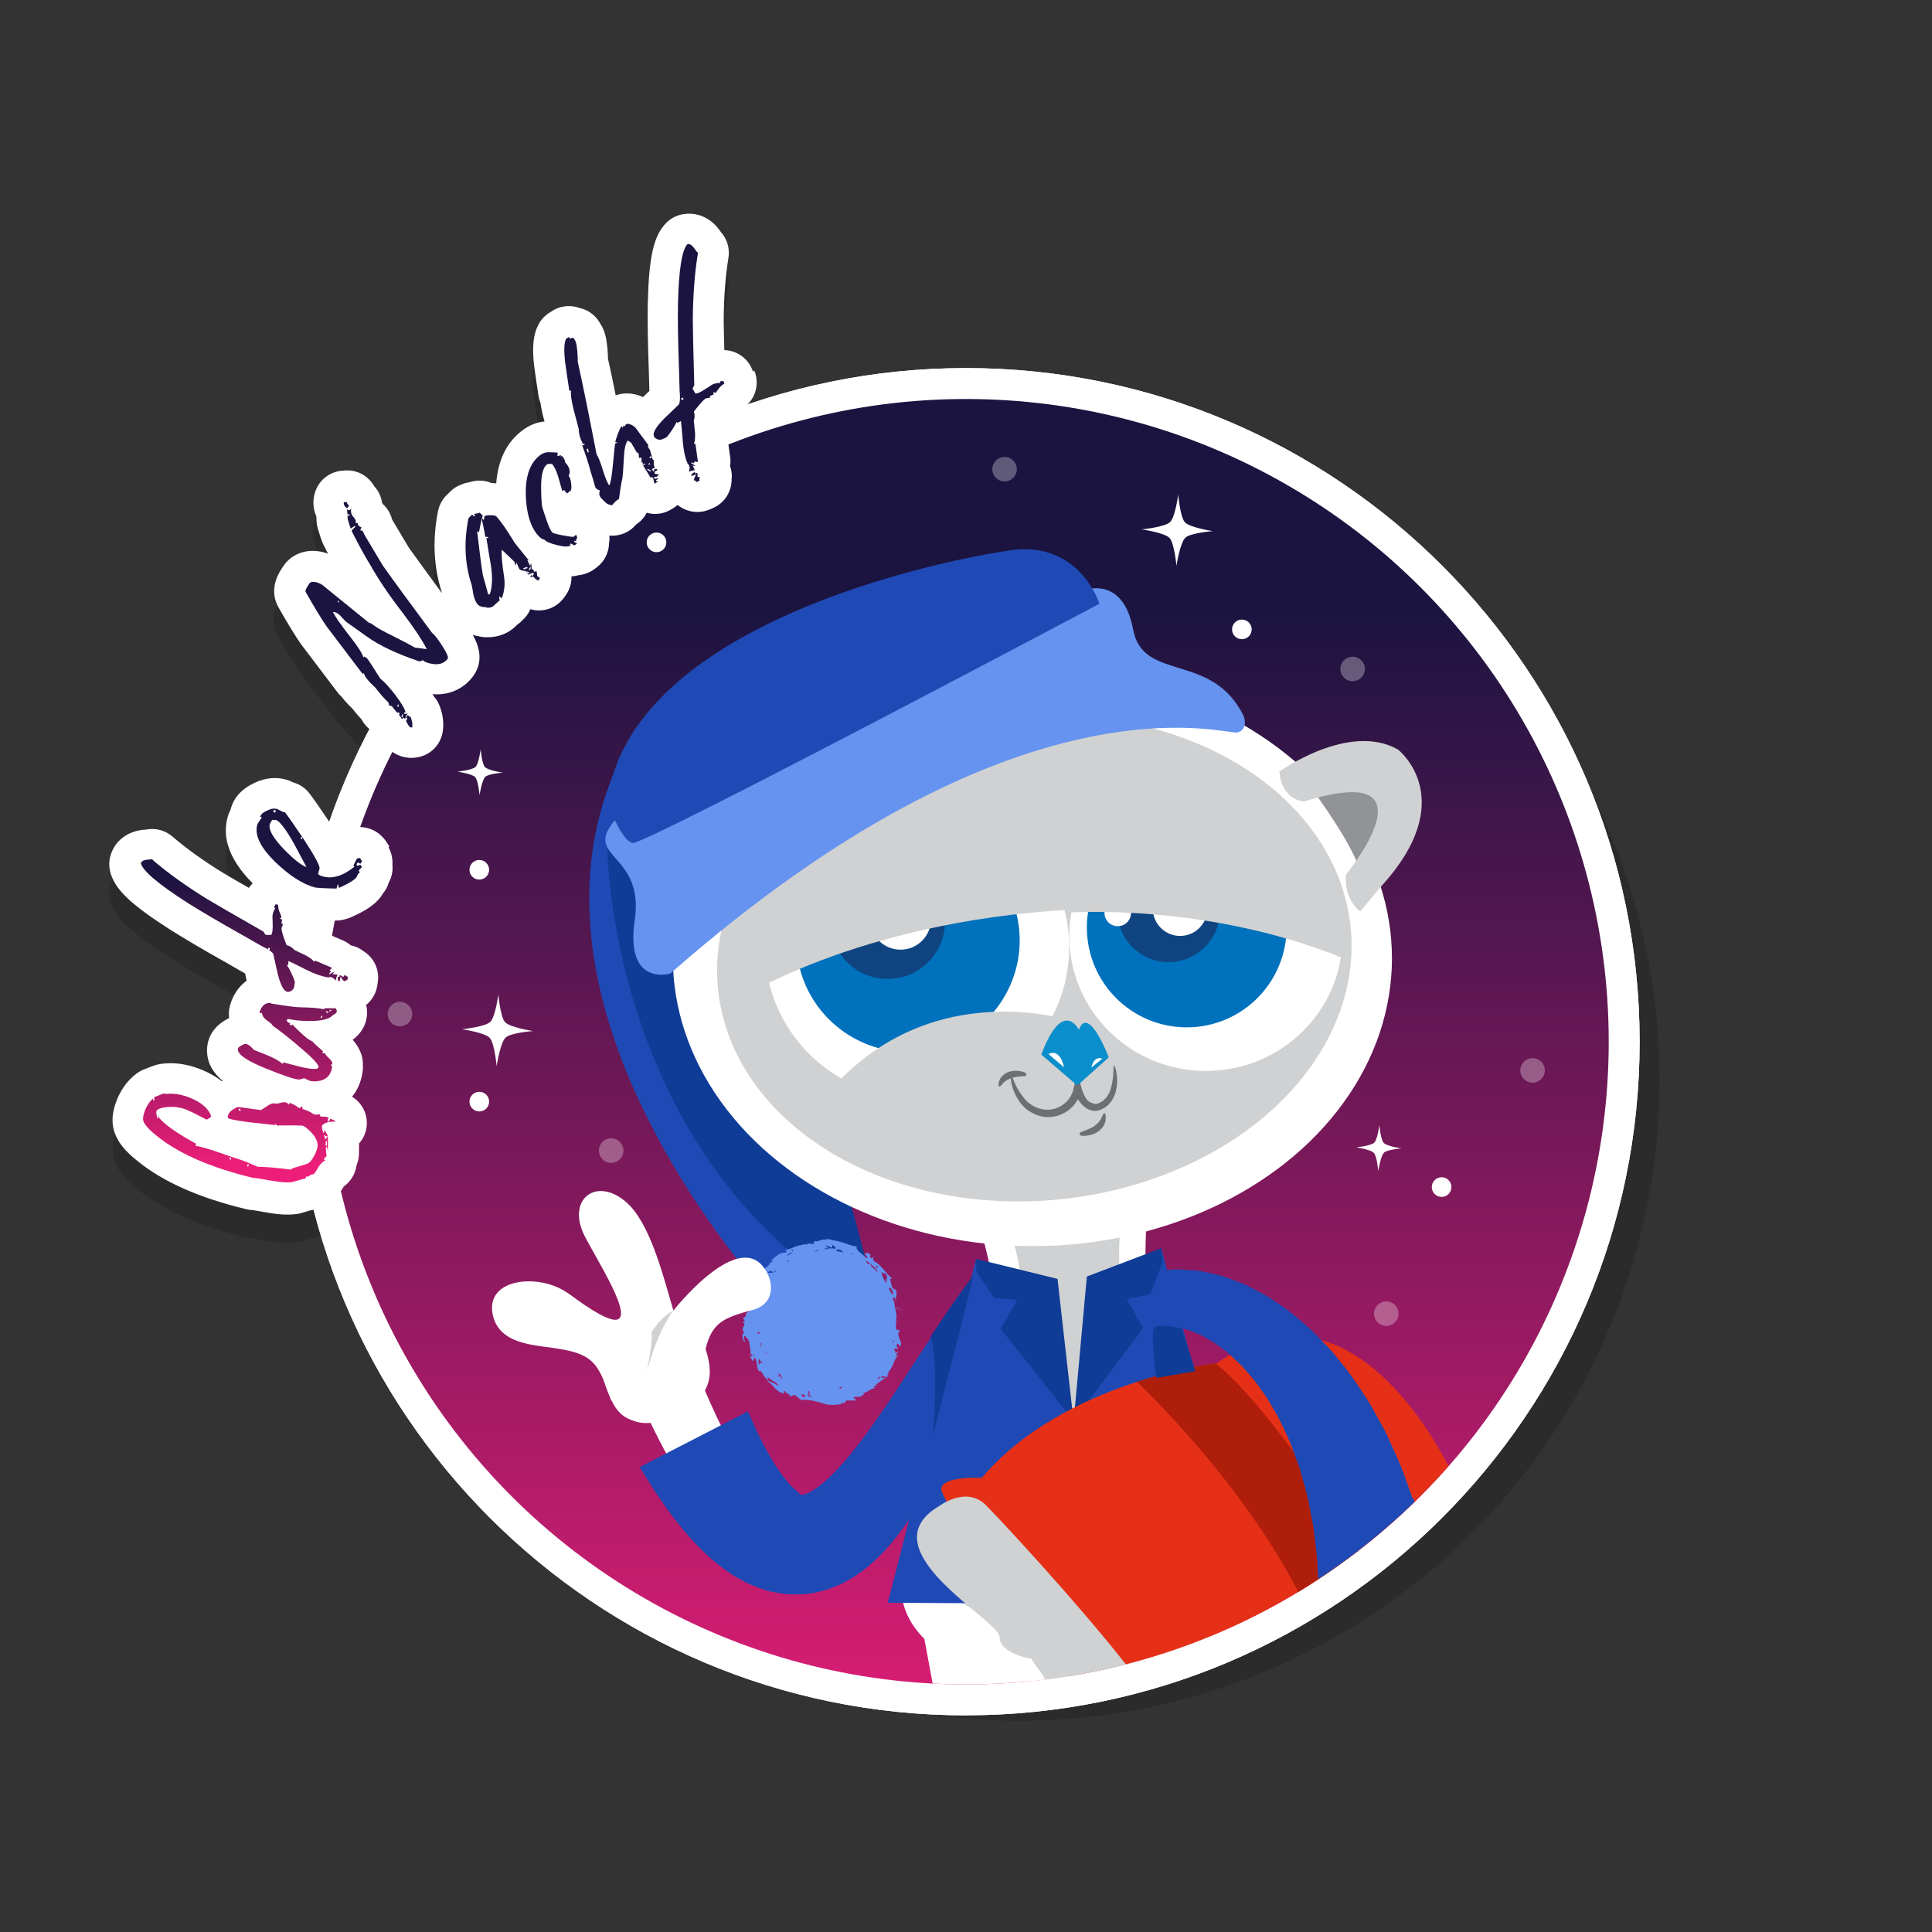 <svg xmlns="http://www.w3.org/2000/svg" width="250" height="250" viewBox="0 0 250 250"><rect x="0" y="0" width="250" height="250" fill="#333333" stroke="none"/><path d="M50.373 113.21c-.316-.566-1.058-1.89-2.74-2.368-.356-.102-.756-.157-1.126-.157-.772 0-1.525.21-2.3.645-.187.104-.362.222-.528.352-.32-.516-.68-1.076-1.08-1.692-1.22-1.808-2.06-3.01-2.57-3.67-.54-.703-1.29-1.19-2.11-1.417-.29-.148-.56-.262-.87-.348-.49-.137-.99-.207-1.5-.207-.66 0-1.32.116-2.05.38-1.96.753-3.18 1.953-3.63 3.56-.02.054-.03.108-.04.162-.16.3-.28.593-.36.896-.79 2.778.3 5.666 3.22 8.598-.18.185-.34.382-.48.596-2.06-1.183-2.97-1.717-3.34-1.945-2.53-1.556-4.74-3.145-6.58-4.724-.75-.63-1.68-.96-2.6-.96-.25 0-.49.02-.73.07l-.49.04c-2.01.23-3.56 1.42-4.13 3.2-.24.72-.26 1.49-.08 2.22.56 2.23 2.59 4.19 7.75 7.5 1.85 1.17 4.31 2.62 7.29 4.29 1.5.87 2.11 1.21 2.41 1.38.06.31.13.62.21.94-1.01.73-1.78 1.83-2.16 3.22-.15.54-.18 1.09-.11 1.62-.19.1-.36.19-.51.28-2.01 1.2-2.33 2.9-2.35 3.81-.03 1.77.85 3.07 2.02 4.04l-.11.06c-.69-.56-1.51-1.03-2.44-1.43-1.41-.6-2.83-.91-4.2-.91-.42 0-.85.03-1.25.09-.57.08-.99.23-2.33.79-.42.18-.79.42-1.12.72l-.15.12c-.87.79-1.55 1.76-2.02 2.88-.53 1.27-.72 2.39-.58 3.45.29 2.07 1.81 3.53 3.24 4.66 3.35 2.7 7.93 4.72 14.01 6.19.25.06.51.1.76.11.13.02.56.07 1.76.29 1.06.2 1.98.3 2.82.3.42 0 .83-.03 1.2-.08s.65-.13 1.39-.36l.36-.11c.66-.09 1.28-.35 1.8-.72.15-.07.3-.14.45-.23.31-.15.6-.35.86-.58.47-.41.83-.91 1.23-1.56.88-.63 1.45-1.57 1.62-2.6.04-.11.06-.21.09-.32.15-.4.24-.83.25-1.28.01-.58.02-1.02.02-1.38.41-.46.71-1.02.87-1.64.41-1.57-.17-3.23-1.46-4.21-.1-.08-.22-.14-.33-.22.76-.92 1.26-2.1 1.4-3.49.01-.15.02-.3.01-.45v-.14c.02-.85-.21-2.06-1.33-3.29 1.58-1.17 1.86-2.63 1.87-3.45.01-.35-.04-.71-.12-1.06.77-.63 1.29-1.51 1.44-2.5l.07-.45c.25-1.64-.54-3.2-1.88-4.01-.47-.37-1.03-.63-1.62-.75-.3-.25-.64-.46-1-.61-.95-.42-2.22-.96-2.25-.97-.24-.16-.5-.31-.79-.47-.07-.04-.14-.07-.21-.11l-.65-.31c.01-.29-.03-.58-.08-.86.59.07 1.46.12 3.01.14h.07c.44 0 .87-.07 1.27-.2.23-.06.45-.13.67-.23 1.56-.7 3.25-1.57 4.13-3.08.34-.41.6-.89.75-1.4.39-.71.55-1.52.47-2.32.05-.77-.12-1.55-.5-2.23zm47.073-61.462l-.14-.334c-.63-1.493-2.06-2.404-3.582-2.445-.058-2.37-.074-3.43-.075-3.87.01-2.97.22-5.69.61-8.08.2-1.23-.19-2.44-.97-3.32l-.29-.4c-1.34-1.73-2.98-1.99-3.83-1.99-.35 0-.7.04-1.04.12-.74.17-1.41.55-1.94 1.09-1.62 1.64-2.24 4.39-2.38 10.51-.04 2.18 0 5.04.13 8.45.04 1.73.06 2.43.08 2.77l-.78.75-.04.04c-.7-.31-1.39-.47-2.08-.47-.5 0-1 .08-1.46.25-.38-1.86-.71-3.44-1-4.75-.01-.34-.03-.75-.07-1.23 0-.04-.01-.08-.01-.11-.13-1.22-.3-2.14-.81-2.99l-.22-.37c-.55-.92-1.44-1.59-2.48-1.84l-.21-.05c-.42-.15-.85-.22-1.3-.22-.84 0-1.66.26-2.33.75l-.11.06c-.62.36-1.12.89-1.47 1.52-.71 1.3-.89 2.93-.58 5.53.17 1.25.35 2.5.54 3.74.05.31.13.61.25.9.06.45.15.96.28 1.54l.23.9c-.81.08-1.86.37-2.94 1.2-1.99 1.52-3.1 3.81-3.32 6.81-.24-.03-.44-.04-.61-.04-.5-.21-1.03-.32-1.56-.32-.43 0-.85.07-1.26.2-.31.05-.68.14-1.07.3-.54.19-1.04.5-1.47.92l-.47.46c-.57.56-.96 1.28-1.11 2.06-.73 3.68-.58 7.19.46 10.43l.03.17c-1.79-2.43-3.22-4.39-4.25-5.85L50.71 71c-.02-.05-.07-.148-.07-.15-.204-.746-.616-1.407-1.176-1.914-.037-.066-.07-.13-.11-.194-.115-.77-.452-1.49-.974-2.07l-.07-.09c-.7-1.217-2.01-2-3.46-2-.132 0-.27.004-.403.02l-.35.033c-1.347.137-2.53.944-3.154 2.147-.605 1.18-.633 2.53-.105 3.76l.037.628c.016.31.07.622.16.923.153.51.28.93.39 1.265.05.16.11.31.177.457.056.144.118.29.19.43.2.395.397.773.58 1.132-.13-.05-.263-.098-.403-.14-.1-.03-.21-.058-.31-.08-.43-.097-.86-.146-1.26-.146-1.53 0-2.9.69-3.74 1.88-.49.69-1.79 2.52-1.03 4.73.08.24.18.46.3.68 1.26 2.22 2.22 3.8 2.95 4.83l4.71 6.21c.15.21.33.4.51.56.36.49.83 1 1.4 1.54.41.53.8.99 1.17 1.39.1.19.21.37.34.55.12.18.26.34.41.48.16.16.33.31.52.44.06.05.11.09.17.12l.19.21.06.08c.3.54.73 1.01 1.25 1.37.27.36.58.69.99.98.74.53 1.62.81 2.54.81.22 0 .54-.03.76-.06 1.69-.29 3.02-1.63 3.28-3.33.17-1.1.02-2.24-.43-3.39-.17-.41-.4-.8-.69-1.13-.07-.11-.14-.22-.22-.32.19.01.37.02.55.02 1.93 0 3.66-.88 4.75-2.42 1.4-1.98.61-4.02-.09-5.28.08.03.16.06.25.08.15.04.29.07.44.1.25.07.51.12.77.14.16.02.31.02.46.02 1.4 0 2.69-.51 3.63-1.44l.21-.2c.24-.17.47-.36.67-.58.42-.38.77-.86 1-1.41l.04.02c.35.1.71.15 1.06.15 1.03 0 2.05-.4 2.8-1.15.24-.24.46-.51.67-.84.5-.7.75-1.55.73-2.4.33-.03.64-.08.92-.16.76-.08 1.5-.37 2.17-.88l.16-.13c1-.75 1.58-1.92 1.6-3.16.06-.32.06-.65.04-.97.12.01.24.02.36.02 1.18 0 2.31-.52 3.08-1.45.58-.38 1.06-.91 1.37-1.52.35.1.71.15 1.08.15.69 0 1.4-.18 2.04-.56l.42-.25c.16-.09.29-.22.43-.33.07.05.14.1.21.14.68.49 1.5.76 2.35.76.52 0 1.04-.1 1.55-.31l.43-.18c.98-.41 1.75-1.19 2.15-2.18.19-.48.29-.99.29-1.5.07-.6 0-1.21-.21-1.78.06-.38.07-.78.01-1.17-.14-1.02-.34-2.38-.34-2.42.01-.28.01-.59 0-.91-.01-.08-.01-.16-.02-.24l-.08-.72c.35-.19.67-.44.94-.72.15-.11.29-.23.42-.37.3-.26.53-.54.88-1.01 1.49-1.09 2.04-3.07 1.32-4.78z" opacity=".15" fill="#050505"/><circle opacity=".15" fill="#050505" cx="131.833" cy="139.749" r="82.917"/><path fill="#FFF" d="M125 221.967c-48.065 0-87.168-39.104-87.168-87.168 0-48.07 39.104-87.17 87.168-87.17 48.064 0 87.168 39.1 87.168 87.17 0 48.06-39.104 87.16-87.168 87.16z"/><path fill="#FFF" d="M125 221.967c-48.065 0-87.168-39.104-87.168-87.168 0-48.07 39.104-87.17 87.168-87.17 48.064 0 87.168 39.1 87.168 87.17 0 48.06-39.104 87.16-87.168 87.16z"/><linearGradient id="a" gradientUnits="userSpaceOnUse" x1="124.999" y1="78.627" x2="124.999" y2="270.061"><stop offset="0" stop-color="#1B1440"/><stop offset=".819" stop-color="#ED1E79"/></linearGradient><circle fill="url(#a)" cx="125" cy="134.799" r="83.168"/><path fill="#FFF" d="M116.684 205.94s-.505 9.288 16.496 11.622c8.195-.8 16.037-2.8 23.36-5.803 2.468-2.36 3.606-4.98 3.135-7.1-1.28-5.76-42.99 1.28-42.99 1.28z"/><path fill="#FFF" d="M120.688 217.855c1.428.074 2.865.11 4.312.11 5.3 0 10.474-.517 15.496-1.462l.05-5.127-21.208-.768 1.35 7.247z"/><path fill="#D0D1D2" d="M120.937 201.4s-.41 7.496 13.35 9.344c13.763 1.85 22.183-5.75 21.155-10.37-1.027-4.622-34.505 1.026-34.505 1.026z"/><path fill="#FFF" d="M153.02 181.244c-7.257-6.006-4.126-29.557-4.126-29.557l-24.245 1.908s8.41 15.557 1.24 31.232c-7.36 16.084-9.14 20.053 16.37 18.426 4.83-.705-3.51-1.06 1.02-2.56 15.65-7.916 15.54-14.638 9.72-19.45z"/><path fill="#D0D1D2" d="M145.172 157.04s-2.757 16.083 7.12 26.65c9.88 10.563-15.85 14.93-15.85 14.93l-6.948-12.407s5.57-18.604.746-27.563l14.932-1.61z"/><path fill="#1F4AB5" d="M126.31 162.9l10.565 4.024 2.808 40.615-24.807-.14"/><path fill="#1F4AB5" d="M150.26 161.512l-9.572 5.1-1.79 40.697 23.79.09M133.156 75.11s-40.464 46.254-18.968 94.365l-11.516 2.045s-37.49-37.873-23.16-71.652"/><path fill="#0F3C96" d="M78.554 108.888s-.192 33.78 25.334 54.506l5.374.193 2.88-.18-2.304-8.65s-23.223-49.9-31.284-45.87z"/><g fill="#6593EF"><path d="M116.46 172.322c-.137-.64-.63.217-.448-.586l-.117.184c.05-.383.084-.77.084-1.168 0-.06-.01-.115-.01-.172.07-.182.03-.465-.04-.723-.04-.428-.13-.842-.23-1.248l.12-.01c-.08-.05-.14-.15-.19-.25-.03-.09-.05-.19-.08-.28 0-.07.02-.13.06-.17.3-.05.27.48.36.69-.21-.93.36-1.18-.21-1.87l-.03.17c-.49-.35-.36-1.02-.6-1.43.12.08.24.03.26-.06-.83-.7-1.29-1.67-2.37-2.26l-.07-.51-.17.2c-.53-.27.12-.4-.22-.59.13.07.08.09.07.16-.45-.6-.47.01-.76-.24.02.32.59.43.24.66-.42-.56-1.4-.93-1.26-1.53-.67-.07-1.33-.36-2-.57-.69-.15-1.36-.34-1.92-.4-.15.12.09.08.03.17-.45-.33-1.43.39-1.46.07-.2.11-.24.36-.28.45-.3-.15-.63-.08-.98-.04l.27.02-.02.05-.38-.02V161c-.42.1-.9.19-1.33.37-.42.19-.85.34-1.3.39.52-.04.1.39.36.4-.65-.31-1.43.37-2.02.92.08.074.09.18.22.18 0 0-.5.134-.49.153l.13.04c-.42.69-1.53 1.01-1.59 1.655.22-.27.31-.205.48-.13-.31.493-.57.972-1.04 1.52.04-.02.09-.03.12-.01-.06.17-.25.32-.36.48l.23.11c-.22.29-.23.76-.55 1.11.18.2-.47.94-.39 1.464-.08.18.34-.37.27.14-.57.03-.08.67-.69.696-.02 0 .22.48.23.47l-.3.11c.6.37-.2.64.05 1.24.06-.04.07-.11.12-.082-.04.2-.03.66-.22.34-.03.34.24 1.43.38.88-.16.07-.15-.4-.14-.6.26-.03.3.45.61.49-.03.02-.05.09-.08.14l.17.02c-.08.64.23 1.17.12 1.69.08-.01.19.052.27.24l-.29.16.32.57.27-.495c.39.56.18 1.28.53 1.78.52-.24.55 1.07 1.3 1.05-.01.01-.23-.4-.22-.41.62.74.98.55 1.54 1.26-.7-.33-.62-.39-1.79-.82 1.02.55 1.29 1.61 2.44 1.81 0-.15-.19-.34.1-.34.04.35.85.45.58.68.34.05.5-.19.69-.16l.89.7-.02-.07c.98-.03 1.75.14 2.6.4.42.16.85.25 1.3.25.45.02.91-.01 1.36-.15l-.07-.16c0 .02.51.17.51.15-.39-.06.11-.25.09-.41l1.25.01c-.03-.15-.21-.45-.46-.31.36-.3.94-.08 1.29-.27l-.18-.08.4-.07-.1-.19c.61-.23 1.22-.76 1.57-.66l-.26-.24.7-.21-.45.06c.55-.52 1.6-1.08 1.67-1.26l-.14-.03c.03-.14.15-.15.27-.23l-.21-.05c.38-.42.54-.76.7-1.09.13-.36.25-.73.64-1.23.12-.32-.15.14-.25.1-.05-.24.28-.54.41-.6-.33-.03-.48.44-.52 0 .26-.17-.34.05-.07-.34 0 .01.42-.02.42-.02.02-.28-.27-.16-.11-.54.3-.4.24.72.53-.02.07-.41-.56-1.01-.28-1.66zm-18.927 3.192l-.106-.25c.103.105.275.132.106.25zm.842-1.192c-.047-.168-.1-.2.1-.258.056-.11-.088-.2-.032-.31.268.254-.047.348-.068.568zm17.123-6.45c.01-.02.038-.028.04-.052-.004.057 0 .115.004.172-.012-.04-.03-.078-.044-.12zm-.307-1.32c-.02.222.62.628.32.964.01-.004-.18-.453-.2-.443.04.184.08.36.09.525-.11-.297-.23-.588-.38-.87.03-.054.07-.12.18-.175zm-.75-1.28c0-.167-.18-.382-.02-.522.43.135.29.504.41.72l-.17-.044c.07.29.03.47-.02.61-.04-.064-.07-.128-.11-.19.01 0 .02-.01.03-.01-.21-.333-.52-.84-.43-1.226.35.076.19.69.34.663zm-.88-1.46l-.06.313-.24-.227.31-.087zm-.11.56c.07.12.13.237.19.356-.28-.313-.58-.615-.91-.885-.05-.164-.09-.338-.3-.39v.157c-.09-.068-.18-.14-.27-.203 0-.033-.02-.104-.08-.252.53.283.99.74 1.39 1.216zm-3.29-2.106l.13-.098.18.074-.3.024zm-1.23-.41c.07.062.14.132.2.198-.28-.068-.57-.123-.86-.164-.02-.023-.05-.045-.08-.07.22-.226.49-.154.74.037zm-2.15-.567c.35-.38 1.05.69.89-.24.15.12.6.4.42.54-.37-.07-1.09-.11-1.35.13.02-.06.01-.13-.03-.19.15.04.36-.02.46-.08-.05-.15-.28-.11-.37-.18zm-.97.52c.03.02.07.03.1.06-.17.02-.35.05-.52.08.09-.1.33-.13.42-.14zm-3.32-.06l.2.02c-.31.32-.18.1-.19-.02l-.23-.02c.18-.08.23-.05.24.02zm.04.35c-.19.13-.7.46-.64.4-.05-.19.46-.44.64-.41zm-.41 1.15l-.01.01c-.12-.01-.23-.04-.27-.15.27-.06.22.08.29.13zm-2.05 1.43c.32-.12.11-.24.18-.4l.14.27c-.4.22-.55.13-1.05.19.18-.46.62-.25.73-.08zm-.85-.26c-.03.28.28.56-.26.56l.26-.56zm-1.01 7.8l.06.36c-.08 0-.16.01-.3 0 .13-.12.2-.25.24-.37zm.29 4.25c-.02-.13-.04-.2-.1-.27-.08.12-.11.45-.24.31.06-.2-.11-.6.07-.71-.01.45.62.35.28.66zm.55-1.29c.08-.07.11-.15.11-.22.02.04.05.08.07.12-.03.04-.07.09-.17.1zm1.67 3.06l.06-.2.08.03-.18-.32c.52.08.45.66.59.89-.15-.15-.28-.87-.54-.41zm1.39-.05l.05.03-.01.04c-.02-.02-.02-.05-.04-.08zm1.52 2.19c.23.23.45-.11.57.33-.37.22-.46-.16-.57-.33zm.85.09c.46.02-.12-.4.19-.42l-.22-.04c.41-.13.19.33.46.34l-.18-.01c-.18.17.23.22.23.4-.22.03-.65-.28-.47-.27zm4.23-.74c.06-.05-.03-.15-.16-.2.14-.03.28-.05.42-.08.01.11-.14.12-.25.27zm4.82-1.23c.1-.31.16-.28.34-.35.02.1-.15.27-.34.34zm.43-.17c.19-.46.47-.06.68-.25-.11.42-.38.06-.67.24zm1.6-4.65c-.02.01-.04 0-.06 0 .03-.09.07-.17.09-.25.04.01.07.04.09.11l-.11.13zm.98-4.56c-.01.26-.21.23-.07.5l.07-.5z"/><path d="M116.146 169.398l-.03-.27-.122.27m-19.086 4.152l-.133-.017c.054.13.097.088.133.018zm.092-5.24c.02-.022.03-.036.047-.054-.03-.03-.077-.055-.147-.068l.1.12zm.07 7.262c.07-.11.11-.215.136-.313-.098.01-.17.13-.137.31zm.343-8.79c.05-.085.116-.15.175-.226-.075.034-.173.1-.175.227zm6.77-5.76l-.01.03.12-.026"/></g><path fill="#FFF" d="M131.25 168.506l-.422.674c-.27.436-.706 1.098-1.162 1.887-.95 1.568-2.293 3.975-3.847 6.877-1.57 2.908-3.35 6.363-5.46 10.06-1.05 1.847-2.19 3.755-3.5 5.665-1.31 1.9-2.73 3.84-4.6 5.65l-1.51 1.31c-.57.41-1.14.82-1.75 1.2-1.29.71-2.74 1.36-4.41 1.54-.41.04-.82.09-1.23.11l-1.24-.1c-.85-.04-1.58-.3-2.33-.53-1.46-.51-2.71-1.24-3.75-2.03-2.11-1.58-3.64-3.33-4.91-5-1.31-1.67-2.33-3.31-3.26-4.82-1.8-3.04-3.08-5.61-3.94-7.42l-1.34-2.85 7.6-3.25 1.14 2.71c.73 1.72 1.83 4.15 3.3 6.91.76 1.35 1.59 2.81 2.57 4.19.96 1.39 2.09 2.72 3.27 3.69 1.21 1 2.28 1.42 3.29 1.34 1.03-.03 2.46-.77 3.84-2.01 1.38-1.22 2.69-2.81 3.91-4.45 1.23-1.65 2.37-3.38 3.44-5.11 2.15-3.44 4.07-6.81 5.78-9.69 1.7-2.89 3.16-5.27 4.29-6.98.55-.86.98-1.46 1.28-1.89l.45-.66 4.44 2.93z"/><ellipse transform="rotate(90.11 133.59 123.97)" fill="#FFF" cx="133.589" cy="123.967" rx="37.279" ry="46.525"/><ellipse transform="rotate(84.65 133.84 124)" fill="#D0D1D2" cx="133.836" cy="123.996" rx="31.373" ry="41.126"/><ellipse transform="rotate(90.47 156.05 121.15)" fill="#FFF" cx="156.052" cy="121.152" rx="17.431" ry="17.684"/><ellipse transform="rotate(90 117.69 122.56)" fill="#FFF" cx="117.707" cy="121.588" rx="19.561" ry="19.691"/><path fill="#919396" d="M95.826 102.162c.01-.012-5.998 8.136-6.138 10.87l-1.245-2.23s-9.338-14.677 7.383-8.64z"/><path fill="#D0D1D2" d="M100.103 99.843s-9.04-6.49-15.365-2.837c0 0-8.255 6.424 2.348 17.858l2.56 3.074s2.123-1.44 1.837-4.755c0 0-12.226-14.933 5.414-9.474 0 0 2.885-.09 3.206-3.87z"/><path fill="#919396" d="M169.824 102.162c-.01-.012 5.998 8.136 6.14 10.87l1.243-2.23s9.338-14.677-7.383-8.64z"/><path fill="#D0D1D2" d="M165.55 99.843s9.038-6.49 15.364-2.837c0 0 8.255 6.424-2.35 17.858l-2.558 3.074s-2.124-1.44-1.84-4.755c0 0 12.228-14.933-5.412-9.474 0 0-2.885-.09-3.205-3.87z"/><path fill="#0071BC" d="M114.88 107.443c7.856-1.44 15.39 3.764 16.83 11.62 1.44 7.855-3.76 15.39-11.616 16.828-7.856 1.45-15.39-3.76-16.83-11.61-1.44-7.85 3.76-15.39 11.615-16.83z"/><path fill="#0F4481" d="M113.52 111.94c4.035-.738 7.906 1.934 8.645 5.97.74 4.034-1.932 7.905-5.967 8.64-4.036.743-7.907-1.93-8.645-5.963-.74-4.037 1.93-7.908 5.968-8.646z"/><circle fill="#FFF" cx="116.527" cy="118.94" r="3.948"/><circle fill="#FFF" cx="107.498" cy="119.556" r="1.922"/><circle fill="#0071BC" cx="153.564" cy="120.017" r="12.923"/><path fill="#0F4481" d="M150.02 111.327c3.607-.663 7.065 1.724 7.727 5.33.66 3.606-1.727 7.063-5.334 7.727-3.604.66-7.063-1.726-7.723-5.33-.662-3.61 1.724-7.066 5.33-7.727z"/><circle fill="#FFF" cx="152.705" cy="117.58" r="3.529"/><circle fill="#FFF" cx="144.636" cy="118.132" r="1.717"/><path fill="#D0D1D2" d="M138.69 132.11s-19.448-6.524-32.69 10.75l18.328 3.933 15.834-6.813-1.472-7.87z"/><path fill="#6D6F71" d="M130.813 139.105c.195-.053.373 1.37 1.663 2.943.596.807 1.694 1.492 2.9 1.55 1.202.067 2.553-.608 3.208-1.813l.26-.588.21-.936c.122-.56.245-1.13.367-1.68.8 4.1 1.45 4.03 2.32 4.28.2-.04.4-.03.6-.19.21-.11.42-.22.57-.4l.25-.24.18-.29c.14-.18.23-.38.3-.6.63-1.83.32-3.24.53-3.24.07-.01.2.31.3.91.1.6.17 1.5-.13 2.59-.31.97-1.05 2.14-2.57 2.36-.78.01-1.44-.45-1.89-.98-.12-.13-.23-.27-.32-.43l-.08-.13c-.01.03.03-.04-.03.07-.84 1.54-2.56 2.37-4.09 2.25-.77-.04-1.47-.32-2.05-.68-.59-.34-1.04-.82-1.39-1.31-1.29-1.88-1.16-3.41-1.07-3.39z"/><path fill="#0B8ECC" d="M139.602 133.25s-2.06-4.205-4.86 3.21l4.66 4.01 4.073-3.647c0-.003-2.614-6.884-3.873-3.573z"/><path fill="#FFF" d="M135.682 136.396l2.006 1.713s-.448-2.5-2.006-1.72zm5.542 1.74l1.42-1.14s-1.044-.516-1.42 1.14z"/><path fill="#D0D1D2" d="M95.188 129.553s15.322-10.205 43.056-11.835l-7.294-20.73-14.01 1.857-12.027 4.86-6.142 7.935-3.58 17.913z"/><path fill="#D0D1D2" d="M141.762 99.868l-3.71 18.233s18.232-1.4 36.21 6.08l-.32-5.69s-1.344-8.15-3.84-9.79c-2.495-1.63-19.447-12.67-28.34-8.83z"/><path fill="#6593EF" d="M140.482 76.326s4.86-1.792 6.142 5.117 10.236 2.815 14.33 11.26c0 0 .608 1.695-.83 2.08s-28.087-8.605-73.38 31.188c-.216.19 0 0 0 0s-5.886 1.79-4.607-6.91c1.28-8.7-6.717-7.99-2.624-12.85 3.93-4.66 34.545-26.09 58.06-29.53.984-.14 1.954-.26 2.91-.34z"/><path fill="#1F4AB5" d="M142.273 78.117s-2.56-8.19-11.516-6.91c-8.956 1.28-49.133 9.47-52.204 32.5 0 0 1.792 5.117 3.327 5.374 1.537.26 60.393-30.96 60.393-30.96z"/><path fill="#6D6F71" d="M132.602 139.24c0-.002-.25.01-.592.053-.174 0-.37.043-.574.078-.21.01-.403.1-.612.14-.16.13-.394.13-.53.26-.12.14-.336.18-.42.32-.2.25-.41.43-.41.43l-.035.03c-.06.05-.15.04-.2-.02-.03-.02-.04-.06-.04-.09 0 0 .01-.26.15-.68.05-.21.25-.4.44-.61.19-.2.47-.33.74-.46.27-.05.56-.14.82-.14.26 0 .5.02.7.06.4.08.64.21.64.21l.01.01c.11.07.16.22.09.33-.05.08-.12.12-.2.13zm7.314 7.242c-.002 0 .256-.086.6-.234.183-.055.375-.156.578-.258.217-.074.395-.23.6-.34.133-.176.374-.26.475-.44.08-.185.29-.302.33-.478.12-.326.27-.578.27-.578l.02-.037c.04-.064.12-.086.19-.047.03.02.05.055.06.09 0 0 .06.283.04.754 0 .236-.14.488-.27.76-.14.268-.38.48-.62.697-.27.15-.53.33-.8.41-.27.09-.52.15-.74.17-.44.06-.73 0-.73 0h-.02c-.13-.02-.22-.15-.19-.28.02-.09.08-.15.16-.18z"/><circle fill="#FFF" cx="84.951" cy="70.182" r="1.271"/><circle fill="#FFF" cx="160.698" cy="81.443" r="1.271"/><circle fill="#FFF" cx="62.021" cy="112.549" r="1.271"/><circle fill="#FFF" cx="62.021" cy="142.549" r="1.271"/><circle opacity=".3" fill="#FFF" cx="175.029" cy="86.562" r="1.588"/><circle opacity=".3" fill="#FFF" cx="129.99" cy="60.714" r="1.588"/><circle opacity=".3" fill="#FFF" cx="51.751" cy="131.215" r="1.589"/><circle opacity=".3" fill="#FFF" cx="79.084" cy="148.883" r="1.589"/><path fill="#FFF" d="M73.623 167.416c12.376 9.244 4.348-3.025 2.08-7.373-2.647-5.104 1.89-8.127 5.86-3.97 2.834 3.024 4.442 9.735 5.576 13.515 0 0 8.04-10.252 11.62-5.67 1.51 1.938 1.51 4.82-1.33 5.576-3.68 1.002-5.29 1.566-6.13 5.076 1.49 4.387-.28 6.33-2.85 7.848-2.16 1.273-4.74 2.672-7.66.877-.79-.53-1.29-1.303-1.68-2.11l-.02.03-.11-.297c-.38-.848-.91-2.414-.91-2.414-.96-2.248-2.02-3.342-5.41-3.904-2.84-.566-7.38-.38-8.7-3.78-1.89-5.484 5.86-6.23 9.64-3.404z"/><path fill="#D0D1D2" d="M87.14 169.588s-1.89 2.223-3.426 7.87c0 0 .92-4.796.542-4.94 0 .002.946-1.89 2.884-2.93"/><path fill="#1F4AB5" d="M132.294 168.463l-.353.623c-.21.396-.59 1.023-.96 1.734-.76 1.404-1.86 3.61-3.13 6.25-1.29 2.705-2.8 5.86-4.41 9.24-1.71 3.428-3.56 7.123-6.17 10.86-1.33 1.862-2.83 3.76-4.95 5.54-1.07.885-2.32 1.738-3.83 2.414-1.5.662-3.29 1.164-5.12 1.186-.46.012-.91.01-1.37-.002-.44-.035-.87-.11-1.31-.182-.43-.076-.86-.16-1.29-.252-.39-.117-.76-.252-1.14-.387-.76-.27-1.51-.566-2.1-.916-.6-.33-1.28-.68-1.79-1.05-1.02-.73-2.03-1.48-2.77-2.21l-1.16-1.09-.97-1.06c-.31-.34-.62-.69-.92-1.02-.26-.33-.52-.66-.77-.97-.49-.63-1-1.24-1.39-1.81-.77-1.13-1.51-2.13-2.01-2.95l-1.61-2.57 14.01-7.21 1 2.23c.31.72.74 1.48 1.21 2.43.23.48.51.89.78 1.38l.43.73.46.67c.16.23.32.47.48.71l.48.61c.33.47.64.73.95 1.08.61.56.88.73.89.85 0 .15.55.24 1.58-.38 1-.57 2.2-1.64 3.35-2.86 2.33-2.49 4.54-5.65 6.58-8.65l5.58-8.49c1.67-2.54 3.09-4.61 4.2-6.13.54-.77.95-1.26 1.23-1.65l.43-.57 5.95 3.93z"/><path fill="#0F3C96" d="M126.343 164.535l2.274 3.42 3 .25-2.125 3.75 9.425 11.885-2.073-18.354-10.535-2.586m24.16.368l-1.61 4.187-3.06.656 2.12 3.75-8.98 11.98 1.7-18.66 9.59-3.65"/><path fill="#E53017" d="M187.436 189.71c-3.606-6.903-14.584-24.114-29.936-13.327 0 0-19.833 2.303-30.453 14.842 0 0-5.117-.254-5.245 1.408-.085 1.11 7.81 14.584 16.495 24.264 19.47-3.13 36.67-13.02 49.14-27.186z"/><path fill="#AF1E0B" d="M157.31 176.408c-.9.12-5.003.725-10.17 2.4 4.484 4.367 14.497 14.88 20.863 27.19 2.75-1.667 5.384-3.5 7.915-5.462-4.998-7.946-12.69-19.304-18.61-24.128z"/><path fill="#1F4AB5" d="M182.82 193.963c-.303-.84-.61-1.697-.926-2.57-.57-1.748-1.435-3.496-2.226-5.27-.37-.896-.905-1.75-1.37-2.623-.5-.863-.92-1.754-1.492-2.588-1.104-1.68-2.197-3.348-3.502-4.87-.61-.778-1.236-1.536-1.947-2.23-.696-.698-1.33-1.417-2.053-2.056-.734-.623-1.46-1.236-2.166-1.836-.72-.586-1.52-1.076-2.248-1.586-.715-.52-1.503-.938-2.266-1.33-.77-.39-1.457-.813-2.243-1.072l-2.17-.807c-.73-.19-1.43-.342-2.08-.488-.33-.068-.64-.135-.95-.197-.36-.03-.7-.063-1.03-.09-.66-.05-1.27-.078-1.81-.096-.3-.02-.48.002-.64.025-.17.02-.33.03-.48.05l-.76.09c-.41.05-.21.87-.21.87l-.1 6.33s.22.01.64.02c.21 0 .47.01.77.02l.49.01c.19 0 .37.01.45.06.23.08.47.16.73.23l.41.09.55.23 1.21.48 1.31.75c.46.21.9.62 1.37.95.47.33.95.68 1.4 1.15.45.45.95.84 1.4 1.35l1.35 1.56c.45.53.84 1.17 1.27 1.75.44.58.82 1.23 1.19 1.89.8 1.27 1.43 2.7 2.08 4.11.34.69.55 1.46.84 2.18.26.74.57 1.43.75 2.19.4 1.5.87 2.92 1.1 4.41l.42 2.13c.14.69.18 1.41.27 2.08.16 1.35.35 2.61.36 3.83l.06 1.25c4.47-2.93 8.64-6.28 12.46-9.99-.05-.15-.09-.31-.14-.46z"/><path fill="#D0D1D2" d="M127.59 194.775c-2.558-2.56-6.044.096-6.044.096-9.596 5.64 7.805 14.78 7.805 16.96s4.1 2.82 4.1 2.82.74 1.1 1.85 2.67c3.54-.43 7.01-1.07 10.4-1.94-6.43-8.18-16.36-18.85-18.1-20.59z"/><path fill="#FFF" d="M62.052 102.868s-.164-1.877-.57-2.313c-.413-.435-2.29-.706-2.29-.706s1.905-.19 2.34-.61c.422-.41.666-2.27.666-2.27s.153 1.86.553 2.29c.42.44 2.31.72 2.31.72s-1.83.14-2.26.54c-.44.41-.74 2.33-.74 2.33zm2.208 35.054s-.256-2.947-.895-3.63c-.647-.685-3.592-1.11-3.592-1.11s2.99-.295 3.672-.955c.663-.645 1.046-3.553 1.046-3.553s.24 2.922.87 3.6c.65.695 3.62 1.14 3.62 1.14s-2.88.222-3.55.843c-.7.655-1.16 3.665-1.16 3.665zm87.974-64.68s-.258-2.946-.896-3.63c-.646-.683-3.592-1.11-3.592-1.11s2.988-.293 3.672-.953c.662-.65 1.045-3.56 1.045-3.56s.24 2.92.87 3.6c.647.69 3.62 1.14 3.62 1.14s-2.885.22-3.554.84c-.71.65-1.17 3.66-1.17 3.66z"/><path fill="#0F3C96" d="M124.587 170.615l.08-.316 1.268-5.23-.025.03c-.286.38-.69.88-1.233 1.65-1.113 1.52-2.53 3.59-4.206 6.13l-.03.06c1.04 3.55.32 12.6.32 12.6l3.84-14.94zm28.35 1.31s-3.187-.814-3.624-.064.313 6.44.313 6.44l5.063-.87-1.76-5.5z"/><circle fill="#FFF" cx="186.544" cy="153.607" r="1.271"/><circle opacity=".3" fill="#FFF" cx="179.379" cy="169.984" r="1.588"/><path opacity=".3" fill="#FFF" d="M199.904 138.508c0 .88-.71 1.59-1.588 1.59s-1.59-.71-1.59-1.59c0-.875.713-1.588 1.59-1.588s1.588.713 1.588 1.588z"/><path fill="#FFF" d="M178.344 151.492s-.164-1.877-.57-2.313c-.412-.44-2.288-.71-2.288-.71s1.903-.19 2.34-.61c.42-.41.665-2.26.665-2.26s.16 1.86.56 2.29c.42.44 2.31.72 2.31.72s-1.83.14-2.26.53c-.45.42-.74 2.33-.74 2.33zm-127.97-41.95c-.317-.565-1.06-1.888-2.74-2.367-.357-.102-.757-.157-1.127-.157-.772 0-1.525.21-2.3.645-.187.104-.362.222-.528.352-.32-.516-.68-1.076-1.08-1.692-1.22-1.808-2.06-3.01-2.57-3.67-.54-.703-1.29-1.19-2.11-1.417-.29-.148-.56-.262-.87-.348-.49-.137-.99-.207-1.5-.207-.66 0-1.32.12-2.05.38-1.96.76-3.18 1.96-3.63 3.57-.02.06-.03.11-.04.16-.16.3-.28.6-.36.9-.79 2.78.3 5.67 3.22 8.6-.18.19-.34.39-.48.6-2.06-1.18-2.97-1.71-3.34-1.94-2.53-1.55-4.74-3.14-6.58-4.72-.75-.64-1.68-.96-2.6-.96-.25 0-.49.02-.73.07l-.49.04c-2.01.23-3.56 1.42-4.13 3.2-.24.72-.26 1.49-.08 2.22.56 2.23 2.59 4.19 7.75 7.49 1.85 1.17 4.31 2.62 7.29 4.29 1.5.87 2.11 1.22 2.41 1.38.06.31.13.62.21.94-1.01.73-1.78 1.83-2.16 3.22-.15.54-.18 1.09-.11 1.62-.19.09-.36.19-.51.27-2.01 1.2-2.33 2.9-2.35 3.81-.03 1.77.85 3.07 2.02 4.04l-.11.05c-.69-.55-1.51-1.03-2.44-1.42-1.41-.6-2.83-.91-4.2-.91-.42 0-.85.03-1.25.09-.57.08-.99.23-2.33.78-.42.18-.79.42-1.12.72l-.15.12c-.87.79-1.55 1.76-2.02 2.88-.53 1.27-.72 2.39-.58 3.45.29 2.07 1.81 3.53 3.24 4.66 3.35 2.7 7.93 4.72 14.01 6.19.25.06.51.1.76.11.13.02.56.08 1.76.29 1.06.2 1.98.3 2.82.3.42 0 .83-.03 1.2-.08s.65-.13 1.39-.36l.36-.11c.66-.09 1.28-.35 1.8-.72.15-.07.3-.14.45-.23.31-.15.6-.34.86-.58.47-.41.83-.9 1.23-1.56.88-.63 1.45-1.57 1.62-2.6.04-.11.06-.21.09-.31.15-.4.24-.83.25-1.28.01-.57.02-1.02.02-1.38.41-.46.71-1.01.87-1.63.41-1.56-.17-3.23-1.46-4.2-.1-.08-.22-.14-.33-.21.76-.92 1.26-2.1 1.4-3.49.01-.15.02-.3.01-.45v-.13c.02-.85-.21-2.07-1.33-3.3 1.58-1.17 1.86-2.63 1.87-3.45.01-.36-.04-.71-.12-1.06.77-.63 1.29-1.51 1.44-2.5l.07-.46c.25-1.64-.54-3.2-1.88-4.01-.47-.37-1.03-.63-1.62-.75-.3-.25-.64-.46-1-.62-.95-.42-2.22-.96-2.25-.97-.24-.16-.5-.32-.79-.47-.07-.04-.14-.08-.21-.11l-.65-.31c.01-.29-.03-.58-.08-.86.59.07 1.46.12 3.01.14h.07c.44 0 .87-.07 1.27-.2.23-.05.45-.13.67-.23 1.56-.7 3.25-1.56 4.13-3.08.34-.41.6-.89.75-1.4.39-.71.55-1.52.47-2.32.05-.77-.12-1.55-.5-2.23zm47.07-61.462l-.14-.333c-.63-1.493-2.06-2.404-3.58-2.445-.06-2.37-.075-3.424-.076-3.865.015-2.965.222-5.683.612-8.078.2-1.23-.183-2.44-.97-3.32-.052-.07-.26-.36-.29-.4-1.337-1.73-2.975-1.99-3.832-1.99-.35 0-.7.04-1.04.12-.734.17-1.405.55-1.935 1.09-1.613 1.64-2.233 4.39-2.373 10.51-.04 2.18.004 5.04.13 8.45.04 1.73.062 2.43.078 2.77l-.78.75c-.01.01-.027.03-.04.04-.692-.32-1.39-.47-2.077-.47-.5 0-.99.08-1.46.25-.37-1.86-.71-3.44-1-4.75 0-.34-.03-.75-.06-1.23l-.01-.11c-.12-1.22-.3-2.14-.8-2.98l-.22-.37c-.54-.92-1.44-1.59-2.48-1.84-.07-.02-.14-.03-.2-.05-.41-.15-.85-.22-1.3-.22-.84 0-1.65.26-2.33.75l-.1.06c-.61.36-1.12.89-1.46 1.52-.71 1.3-.89 2.93-.58 5.53.17 1.25.36 2.5.55 3.74.05.31.13.61.25.89.06.46.16.96.29 1.54l.24.9c-.81.08-1.86.37-2.93 1.2-1.98 1.52-3.09 3.81-3.32 6.81-.23-.03-.44-.04-.61-.04-.49-.21-1.02-.32-1.55-.32-.43 0-.85.07-1.26.2-.31.05-.68.13-1.07.3-.53.19-1.03.49-1.46.92l-.47.46c-.56.56-.95 1.28-1.11 2.06-.73 3.68-.57 7.19.46 10.43l.03.17c-1.79-2.43-3.21-4.39-4.25-5.84l-2.15-3.6-.06-.15c-.2-.75-.61-1.41-1.17-1.91-.03-.07-.07-.13-.11-.2-.11-.77-.45-1.49-.97-2.07l-.07-.09c-.7-1.22-2.01-2-3.46-2-.13 0-.27 0-.4.02l-.35.03c-1.34.13-2.53.94-3.15 2.14-.6 1.18-.63 2.53-.1 3.76l.03.63c.01.31.07.62.16.92.15.51.28.93.39 1.26.05.16.11.31.17.46.05.14.12.29.19.43l.58 1.13c-.13-.05-.27-.09-.41-.14-.1-.03-.2-.06-.3-.08-.43-.1-.85-.15-1.26-.15-1.53 0-2.9.68-3.74 1.87-.49.69-1.79 2.51-1.03 4.73.08.23.18.46.3.67 1.26 2.21 2.23 3.79 2.95 4.82l4.71 6.21c.16.21.33.4.52.56.37.49.83 1 1.4 1.54.41.53.8.99 1.18 1.39.1.19.21.37.34.54.13.17.27.33.42.48.16.16.33.31.51.44l.18.12.19.2.06.08c.3.54.73 1.01 1.25 1.36.27.35.58.68.99.97.75.53 1.63.81 2.54.81.23 0 .54-.03.76-.07 1.7-.29 3.02-1.63 3.28-3.33.17-1.09.03-2.24-.43-3.39-.16-.41-.39-.8-.68-1.13-.07-.11-.14-.22-.22-.32.19.01.38.02.55.02 1.93 0 3.67-.88 4.76-2.42 1.41-1.98.61-4.02-.09-5.28.08.03.16.06.25.08.15.04.3.07.45.09.25.07.51.11.77.13.16.01.31.01.46.01 1.4 0 2.69-.51 3.63-1.44.08-.08.15-.14.21-.2.25-.17.47-.36.67-.58.43-.38.78-.86 1.01-1.41l.04.01c.35.1.71.15 1.07.15 1.04 0 2.05-.4 2.81-1.15.24-.24.46-.51.67-.84.5-.7.75-1.55.73-2.41.33-.03.64-.08.92-.16.76-.08 1.51-.37 2.17-.88l.17-.13c1-.75 1.59-1.92 1.6-3.15.06-.32.07-.65.05-.97.12.01.24.02.36.02 1.18 0 2.32-.52 3.09-1.45.59-.38 1.06-.91 1.38-1.52.35.1.71.15 1.08.15.7 0 1.4-.18 2.04-.56l.43-.26c.16-.1.29-.22.43-.33.07.05.14.1.21.14.68.49 1.51.76 2.36.76.52 0 1.04-.1 1.55-.31l.43-.18c.98-.41 1.75-1.19 2.15-2.18.2-.48.3-.99.3-1.5.07-.6 0-1.21-.2-1.79.07-.39.07-.79.01-1.18-.14-1.03-.33-2.39-.34-2.42.01-.29.01-.59 0-.91 0-.08-.01-.16-.02-.24l-.07-.72c.35-.2.67-.44.94-.72.15-.12.29-.24.41-.37.3-.27.53-.54.88-1.01 1.49-1.09 2.04-3.07 1.32-4.78z"/><linearGradient id="b" gradientUnits="userSpaceOnUse" x1="31.088" y1="113.5" x2="31.088" y2="159.5"><stop offset="0" stop-color="#1B1440"/><stop offset=".819" stop-color="#ED1E79"/></linearGradient><path fill="url(#b)" d="M21.395 141.573c1.046-.145 2.16.036 3.34.54 1.272.535 2.113 1.24 2.522 2.117l.045.327c-.065.01-.152.06-.262.152-.11.09-.207.14-.294.15-.065.01-.22-.06-.46-.21-.168-.09-.324-.17-.467-.24-.39-.22-.96-.49-1.72-.83-.87-.33-1.78-.42-2.74-.29-.81.11-1.19.34-1.14.69.06.43.11.71.15.84.05-.07.07-.21.04-.41.66.95 2.31 2.14 4.95 3.58.01.08 0 .14-.03.18-.03.04-.04.06-.04.09.72.12 1.76.42 3.12.9 1.51.52 2.42.83 2.7.91.29.08 1.03.38 2.24.91 1.04.01 2.48.13 4.31.37.03-.1.28-.21.75-.34.64-.18 1.1-.33 1.39-.44s.58-.48.9-1.09c.31-.61.45-1.09.4-1.44-.07-.52-.38-1.06-.92-1.61-.47-.47-.82-.73-1.08-.78-.74-.03-1.84-.04-3.3-.01-.01-.05-.05-.13-.14-.25-.04.07-.05.14-.04.2-1.13-.13-2.24-.26-3.35-.37-1.83-.24-2.76-.43-2.78-.59-.07-.5.34-.96 1.24-1.37.09-.02 1.09.11 3.02.38.06-.01.32-.17.77-.48.45-.31.78-.43 1.01-.38.1.07.38.04.84-.09.46-.13.79-.06.98.23.09-.01.12-.09.1-.22.34.09.79.33 1.33.72.11-.15.22-.23.33-.25l.04.33c.55.17 1.02.38 1.38.64.17.11.47.12.91.04.01.09-.01.15-.07.21.14.09.34.13.6.11.25-.01.43.04.54.16-.12.26-.14.44-.06.54.07-.08.18-.22.3-.44.28.1.51.22.71.37-.07.01-.17.01-.32.01s-.25 0-.32.01c-.83.12-1.22.37-1.16.76.03.24.11.5.24.77.06-.19.07-.36.03-.51.3.41.46.68.48.84.04.31.04.98.01 2.03-.02-.31-.09-.54-.2-.71-.07.14-.06.55.04 1.23.01.04-.05.11-.17.2-.12.09-.17.18-.16.27.01.06.08.09.21.07-.43.26-.75.58-.96.97-.27.46-.46.75-.58.85-.13.02-.22.06-.25.14-.02.02-.06-.02-.12-.12-.13.19-.24.3-.33.31-.06.01-.14 0-.23-.04-.11.14-.15.24-.1.28-.22.03-.55.11-1 .25-.45.14-.69.21-.74.22-.68.09-1.6.03-2.76-.19-1.35-.24-2.12-.36-2.32-.35-5.44-1.32-9.59-3.12-12.44-5.42-1.12-.89-1.72-1.59-1.79-2.09-.04-.33.06-.78.3-1.36s.58-1.06 1.02-1.45c-.1.12-.06.24.11.35.04-.03.04-.18 0-.47.8-.33 1.24-.5 1.33-.51zm8.49 8.193l-.165.022.036.262.164-.022-.036-.262zm1.112-6.316l-.138.085.14.214.18-.03-.19-.28zm1.07 7.18l-.094.28.14.048.095-.28-.14-.047zm9.816-3.714c.14.203.197.384.174.542.044-.006.158-.144.343-.413-.065.01-.15-.013-.258-.064-.107-.05-.193-.07-.26-.06zm.435.74l-.163.02-.022.57.164-.022.02-.57z"/><linearGradient id="c" gradientUnits="userSpaceOnUse" x1="37.212" y1="113.5" x2="37.212" y2="159.5"><stop offset="0" stop-color="#1B1440"/><stop offset=".819" stop-color="#ED1E79"/></linearGradient><path fill="url(#c)" d="M35.09 129.857c-.02 0 .49.08 1.532.24 1.043.16 1.828.243 2.356.252 1.364.02 2.32.1 2.867.24.22-.09.32-.13.3-.13l1.32.02c0 .02.02.08.062.16.042.09.063.18.062.26-.01.13-.19.29-.54.48-.45.52-1.54.76-3.28.74-.93-.02-1.76-.11-2.51-.27l-.17.16c.06.24.22.37.49.37-.07.06-.11.13-.11.19.24.16.35.15.33-.03.47.49.89.89 1.23 1.21.63.58 1.08.91 1.37.98.09.13.55.57 1.4 1.31 0 .09-.02.14-.06.18-.03.03-.05.06-.05.08h.38c.02.13.18.34.49.62.3.28.46.51.45.71 0 .09-.06.13-.17.13v.13c0 .11.05.11.16 0-.13 1.38-.95 2.06-2.45 2.04-.33-.01-.7-.14-1.12-.39-.07-.02-.19 0-.37.06s-.3.1-.37.09c-.53-.01-1.9-.46-4.12-1.36-2.55-1.01-3.81-1.87-3.8-2.57 0-.13.13-.28.4-.44.27-.16.46-.24.57-.24.31 0 .68.26 1.11.78 1.08.41 1.79.7 2.14.86.74.34 1.27.66 1.57.95.06-.07.1-.13.1-.2.61.16 1.24.33 1.88.49.88.23 1.57.35 2.08.36.39.01.59-.08.6-.26 0-.37-.91-1.31-2.73-2.82-1.3-1.1-2.38-1.94-3.23-2.53.01-.11-.22-.32-.68-.64-.45-.32-.68-.66-.67-1.03-.11.09-.22.08-.33-.01.23-.85.71-1.28 1.44-1.26zm6.51 1.59l-.135.263.13.035.137-.262-.13-.035zm.638-.615l-.068.13.262.137.068-.14-.262-.14zm.63-.188l-.266.128.03.133.234-.13.002-.13z"/><linearGradient id="d" gradientUnits="userSpaceOnUse" x1="31.589" y1="113.5" x2="31.589" y2="159.5"><stop offset="0" stop-color="#1B1440"/><stop offset=".819" stop-color="#ED1E79"/></linearGradient><path fill="url(#d)" d="M19.71 111.242c2.012 1.723 4.374 3.42 7.083 5.09.877.532 3.314 1.94 7.312 4.225.052.097.132.23.24.402.196.02.45.03.766.01.06-.1.11-.25.14-.45.04-.29.05-.69.03-1.22-.02-.53-.03-.8-.02-.82.05-.35.17-.66.34-.92l-.16-.23c.1-.06.16-.16.18-.31l.36.05c.03.42.08.72.17.89.18.42.28.67.29.74l-.22.13c.06.08.15.12.28.14l-.07.49c-.01.08.02.11.09.08.07-.04.1-.02.09.04-.01.09-.04.18-.09.27-.05.09-.08.18-.09.27-.02.15.06.52.25 1.09.2.57.33.94.42 1.11.35.05.69.26 1.01.62l1.43.68c.56.3.93.58 1.11.83.07-.04.11-.09.12-.15.48.2 1.2.51 2.14.91.04.05-.04.16-.25.33 0 .02.03.06.09.1.06.04.09.09.08.13-.19.1-.27.2-.24.3.03-.02.12-.06.27-.13.15-.07.26-.13.35-.18-.01.11-.08.21-.21.3 0-.02.23 0 .69.07-.11.16-.19.42-.25.76-.32-.41-.64-.54-.97-.41-.82-.13-1.73-.44-2.73-.94-1.38-.7-2.2-1.1-2.45-1.2.04 0 .04.16 0 .46-.01.09-.04.12-.08.09-.06-.03-.1-.04-.13-.02.14.11.36.48.65 1.12.3.63.44 1.01.42 1.14l-.08.55c-.03.19-.14.36-.33.5s-.37.19-.54.17c-.48-.07-.9-.87-1.28-2.4-.19-.83-.37-1.67-.56-2.52-.16-.26-.66-.61-1.51-1.02-.19-.1-1.01-.56-2.46-1.4-2.98-1.67-5.36-3.07-7.15-4.2-3.76-2.41-5.76-4.11-6.01-5.1.08-.26.34-.41.77-.46.5-.04.76-.07.78-.09zm15.214 11.438l-.23-.034-.038.26.228.035.04-.26zm9.72 3.448c.105.15.228.234.372.256l-.068.457c-.196-.02-.304.03-.323.16-.153-.02-.332-.23-.538-.64-.045.15-.1.38-.167.68-.183-.11-.253-.31-.21-.6.012-.08.047-.1.104-.03.057.07.092.06.105-.03l.02-.16c.07-.05.23.01.47.21.02-.04.06-.09.11-.15s.09-.1.11-.12z"/><linearGradient id="e" gradientUnits="userSpaceOnUse" x1="40.07" y1="113.5" x2="40.07" y2="159.5"><stop offset="0" stop-color="#1B1440"/><stop offset=".819" stop-color="#ED1E79"/></linearGradient><path fill="url(#e)" d="M35.97 104.738c.043.012.193.09.45.23.2.103.348.145.445.126.45.585 1.256 1.74 2.415 3.462 1.468 2.245 2.157 3.526 2.067 3.844l-.1.35c-.04.147-.07.253-.09.316.077.136.274.25.59.338 1.27.36 2.648-.062 4.132-1.265-.06-.06-.11-.1-.18-.12.06-.05.21-.34.45-.87.19-.11.32-.15.38-.13s.18.17.34.47c-.11.04-.18.13-.22.28-.15-.05-.25-.11-.29-.19-.12.08-.19.17-.22.28l.08.19c.18-.09.34-.13.48-.14-.04.13.02.21.17.25-.11.13-.25.28-.44.46l.12.3c-.16.09-.27.23-.33.42-.11.38-.9.9-2.37 1.56-.01-.12-.04-.27-.09-.44l-.06-.02-.15.54c-1.64-.03-2.6-.09-2.87-.16-1.57-.45-3.24-1.53-5.02-3.24-1.96-1.9-2.74-3.52-2.37-4.86.03-.11.13-.28.29-.5.17-.23.26-.37.27-.41.02-.08 0-.11-.08-.09-.08.03-.11.01-.09-.06.09-.34.5-.64 1.22-.92.35-.13.69-.14 1.01-.05zm-.282 1.36c-.063-.017-.157-.01-.28.024-.097.02-.16 0-.19-.054-.02.063-.068.16-.15.284-.08.126-.134.23-.158.315-.192.678.418 1.753 1.83 3.228 1.294 1.327 2.266 2.094 2.916 2.3-.555-1.025-1.1-2.048-1.634-3.07-1.07-1.88-1.847-2.888-2.334-3.026zm.006-1.232l-.254-.072-.08.286.253.072.08-.286zm3.44 3.477l-.16-.045-.07.254.158.045.072-.254z"/><linearGradient id="f" gradientUnits="userSpaceOnUse" x1="48.691" y1="113.5" x2="48.691" y2="159.5"><stop offset="0" stop-color="#1B1440"/><stop offset=".819" stop-color="#ED1E79"/></linearGradient><path fill="url(#f)" d="M45.417 65.708c-.053.53.048.92.303 1.168.255.25.362.535.322.856.075-.028.13-.07.168-.123.07.13.132.27.19.41.058.07.19.15.395.24-.115.16-.165.29-.15.38.09.06.143.05.158-.05.13.12.24.31.33.56l2.38 4c1.427 2.01 3.548 4.91 6.363 8.7.387.33.855.93 1.405 1.81s.77 1.39.66 1.56c-.41.57-1.02.81-1.84.71-.67-.08-1.14-.25-1.41-.52-.06.09-.21.14-.44.17-2.87-.97-5.11-2.02-6.71-3.16l-2.74-1.95c-.09-.07-.25-.23-.48-.49-.23-.26-.42-.45-.56-.55-.21-.16-.44-.24-.68-.24.27.57.99 1.61 2.16 3.11 1.07 1.35 1.65 2.27 1.77 2.75.07-.01.11-.05.15-.1l.3.21c.06.03.33.43.82 1.18.53.86.84 1.35.94 1.48.55.44 1.19 1.14 1.92 2.09.77 1.01 1.22 1.78 1.36 2.3-.12-.09-.2-.06-.24.11.13.09.29.08.5-.01-.19.27-.3.47-.32.62.05-.02.15-.15.32-.39l.38.27c.2.49.26.93.2 1.32-.12.02-.23 0-.32-.06-.07-.05-.23-.3-.48-.75 0-.03.02-.1.08-.19.06-.1.09-.19.09-.27-.24.1-.37.14-.41.12l-.02-.14c-.03 0-.13.08-.29.24-.01-.11-.08-.25-.24-.41-.11-.11-.13-.22-.05-.33-.03-.07-.07-.13-.12-.17-.04.02-.09.05-.13.07-.1-.05-.35-.33-.73-.85-.32-.12-.43-.14-.32-.06-.05-.04-.08-.11-.09-.21-.01-.1-.03-.18-.07-.24-.46-.42-1.01-1.03-1.64-1.86-.91-.84-1.42-1.48-1.52-1.9-.09.01-.15.04-.17.07l-4.62-6.09c-.64-.92-1.56-2.42-2.75-4.51-.06-.18.11-.55.5-1.1.14-.2.44-.25.88-.15.33.1.6.22.8.36l6.06 4.92c.02.01.07.01.16 0l.54.38c.45.32 1.27.77 2.48 1.36 1.3.65 2.2 1.13 2.71 1.43.34.05.86.12 1.55.21-.59-1.18-1.65-2.77-3.17-4.77-1.72-2.22-3.1-4.28-4.16-6.16-.61-.97-1.41-2.43-2.4-4.38.12-.17.28-.34.48-.51.01-.05-.02-.09-.07-.13-.11.08-.29.2-.53.35L45 67.21c-.01-.14-.02-.36-.04-.66-.02-.3-.04-.51-.06-.63.2.14.36.13.47-.03.04-.06.07-.13.11-.21.006-.05.02-.07.056-.08zM43.85 77.756l-.123-.056.007.218.107.076.01-.238zm1.013-12.806c.03.184.137.34.315.467l-.268.376c-.13-.12-.226-.214-.285-.283-.146-.212-.184-.387-.112-.525l.35-.035zm.444 1.652c-.062.01-.13-.005-.21-.047-.077-.042-.138-.05-.18-.028.035.025.072.106.11.24.092-.015.186-.07.28-.165zm6.318 24.587l-.146-.03-.06.24.13.09.06-.32zm.547 1.28l-.126-.05-.11.32.134.09.102-.37z"/><linearGradient id="g" gradientUnits="userSpaceOnUse" x1="65.018" y1="113.5" x2="65.018" y2="159.5"><stop offset="0" stop-color="#1B1440"/><stop offset=".819" stop-color="#ED1E79"/></linearGradient><path fill="url(#g)" d="M64.122 66.715c.588.594 1.42 1.782 2.5 3.56.37.47.98 1.228 1.83 2.275-.014-.016-.084-.04-.208-.07.037.13.175.41.416.84-.03-.217-.014-.356.05-.418.06.156.09.42.088.793.093 0 .164-.022.21-.068-.016.046-.005.105.034.175.038.07.05.13.034.175.155 0 .265-.03.327-.09.062.124.1.35.113.676.2.08.317.165.35.26-.017.015-.05.06-.095.138-.04.08-.08.14-.11.17-.17-.04-.39-.22-.65-.51-.18 0-.32.04-.39.12.02-.01.03-.05.03-.11s.04-.13.12-.21c.05-.04.08-.03.09.05.02.08.06.09.12.03-.01.02.02-.1.12-.35-.22-.03-.45.05-.7.23l-.41-.52c-.36.02-.61-.06-.77-.21-.04-.05-.11-.18-.19-.41-.08-.23-.17-.39-.26-.48.02-.01.02.13 0 .42-.14-.14-.2-.3-.18-.47l-1.67-1.59c-.05.73.05 1.86.29 3.39.17 1.04.07 2.02-.29 2.94-.03-.06-.12-.15-.28-.28-.05.11-.04.29.02.54-.14.08-.39.3-.75.65-.22.22-.54.31-.98.28l.02-.12c-.13.06-.31.06-.56 0s-.43-.16-.55-.28c-.24-.25-.43-.66-.57-1.24-.07-.45-.15-.89-.24-1.32-.89-2.65-1.03-5.53-.41-8.63l.47-.46c.14.14.25.22.33.24.08-.07.05-.18-.09-.32.01-.01.14-.04.39-.07.17-.01.29-.05.35-.11l.4.4c-.13.34-.24.79-.34 1.35-.06.44-.12.69-.19.75-.06.06-.1.07-.11.02-.01-.08-.04-.11-.09-.09.3 2.62.55 4.53.76 5.75.17.54.39 1.35.67 2.41l.21-.02c.33-.97.37-2.22.14-3.75-.21-1.19-.4-2.39-.59-3.59.09.09.18.1.26.02 0-.09-.13-.13-.4-.12-.01-.2-.1-.66-.25-1.38-.15-.59-.2-.91-.16-.96s.08-.02.1.06c.02.09.07.1.13.04.05-.05.06-.12.05-.21-.02-.09.01-.17.07-.23.08-.08.32-.11.72-.11.41 0 .66.05.75.15zm4.07 6.65l-.492.16.092.14.49-.16-.09-.14zm.37.748l-.373-.19-.05.14.32.143.09-.093zm.143-.652l-.117-.07-.165.31.116.12.16-.35z"/><linearGradient id="h" gradientUnits="userSpaceOnUse" x1="71.441" y1="113.5" x2="71.441" y2="159.5"><stop offset="0" stop-color="#1B1440"/><stop offset=".819" stop-color="#ED1E79"/></linearGradient><path fill="url(#h)" d="M72.886 59.15c.054.07.056.11.008.12-.065.023-.1.05-.104.08.08-.005.145-.028.197-.068.06.15.112.344.158.585.058.04.114.094.167.163.43.56.518 1.073.27 1.542.164.18.275.523.334 1.032.06.51.018.818-.122.926l-.21.16-.208.162c-.21-.2-.317-.34-.322-.418-.075-.025-.174.01-.296.102-.174-.587-.346-1.19-.516-1.81-.23-.766-.493-1.327-.79-1.68-.032-.004-.133-.01-.305-.017-.17-.01-.3.02-.388.09-.51.38-.76 1.42-.74 3.1.02 1.37.08 2.21.18 2.52.18.52.36 1.06.54 1.62.23.7.47 1.21.71 1.53.08.1.55.23 1.4.39s1.31.22 1.36.18l.21-.16.13-.1c.02.03.06.11.09.23.04.12.07.2.1.23-.1-.09-.17.05-.22.42-.08-.11-.16-.13-.23-.08-.03.08.1.19.38.33-.02.01-.05.03-.08.06l-.19.14c-.07.05-.17.03-.31-.08-.14-.1-.24-.13-.31-.08s-.06.09.02.11c.08.01.09.05.02.1-.26.2-.84.19-1.74-.04s-1.44-.46-1.63-.71c-.3-.02-.64-.29-1.03-.79-.84-1.1-1.3-2.74-1.38-4.93-.07-2.48.54-4.2 1.81-5.18.35-.27.69-.4 1.02-.41.42 0 .85.02 1.29.05.01.02 0 .16-.03.44.04.02.12 0 .25-.05s.19-.07.2-.06c.01.05 0 .1-.04.16.03 0 .07-.01.12-.03.05-.02.1 0 .16.07z"/><linearGradient id="i" gradientUnits="userSpaceOnUse" x1="79.094" y1="113.5" x2="79.094" y2="159.5"><stop offset="0" stop-color="#1B1440"/><stop offset=".819" stop-color="#ED1E79"/></linearGradient><path fill="url(#i)" d="M83.816 57.738l.05.085c.016.068.1.21.254.426.083.28.19.68.324 1.18.105.09.167.13.187.12-.05.21-.05.4-.01.58.04.18.07.34.08.49-.18-.05-.29 0-.33.15l.23.25.04-.26c.12-.07.25-.09.4-.05.05.07 0 .15-.13.23-.09.06-.14.06-.15.01.01-.08 0-.12-.03-.13.03.09.01.24-.04.45.06.04.14.07.26.08s.22.02.29.06c.06-.03-.01.04-.2.24-.1.08-.23.1-.39.04-.01.03 0 .07.01.13s.01.11.01.14c.1-.01.28-.03.53-.08-.01.06-.12.15-.33.28-.01.06.07.12.26.17l-.42.25c-.07-.12-.13-.36-.19-.72-.06-.02-.11-.05-.15-.09-.04-.04-.08-.06-.13-.06-.02.09-.01.17.03.25l-.49-.82c-.25-.39-.44-.69-.56-.89.19-.12.29-.2.31-.26-.06-.02-.19.03-.38.14-.01-.02.01-.12.05-.3-.07 0-.14.01-.2.04.03-.35.03-.54 0-.58-.05-.1-.16-.1-.31-.01-.02-.38-.05-.61-.11-.7-.01-.02-.07-.02-.19 0 .11.14-.13-.3-.73-1.3l-.44-.28c-.27.39-.44 1.09-.48 2.09-.08 1.53-.15 2.47-.21 2.81-.14.62-.29 1.51-.44 2.68-.25.1-.55.37-.9.81l-.45-.12c-.12-.03-.32-.18-.59-.45-.28-.27-.44-.44-.47-.49-.16-.27-.18-.55-.05-.86-.27-.07-.46-.2-.58-.39-.04-.08-.14-.38-.27-.91-.19-.61-.31-1.01-.37-1.2-.2-.81-.56-1.92-1.08-3.36.2.04.31 0 .34-.13-.07-.03-.13-.03-.19 0-.37-.57-.57-1.23-.6-1.98-.25-.93-.49-1.85-.72-2.76-.24-1.03-.33-1.76-.27-2.18-.09-.03-.16-.02-.22.01-.19-1.22-.37-2.44-.54-3.68-.18-1.55-.14-2.58.13-3.07l.4-.24c-.02-.03-.01.02.03.18.02.07.07.08.15.03s.17-.07.24-.06c.07.01.12.01.14 0l.22.37c.1.17.19.61.26 1.34.05.63.07 1.1.06 1.38.6 2.69 1.41 6.67 2.43 11.95.23.35.5 1.03.81 2.04.31 1.01.59 1.68.84 2.02.18-.34.35-1.35.5-3.03.15-1.6.24-2.41.28-2.43.07-.05.12-.06.15-.04.03.02.05.03.07.02.02-.06 0-.1-.06-.11-.07-.04-.13-.04-.16-.02.02-.19.13-.56.34-1.11.21-.55.36-.85.43-.9.08-.04.12-.03.12.04s.04.09.1.06c.06-.04.05-.11-.02-.22l.27.07c.03-.12.1-.21.19-.27.13-.08.34-.05.62.07.28.13.49.29.64.49.19.27.51.71.97 1.31.39.53.61.83.64.88zm-7.732.302l-.187.073.15.448.143-.08-.106-.43zm8.19 2.92l-.45-.308-.08.125.417.25.12-.067zm-.086-.793l-.17-.284c-.033.072-.08.164-.142.277.15-.09.255-.087.312.007zm.133-1l-.08-.142-.22.135.09.142.23-.135zm.18 2.043c-.08.205-.08.373 0 .504-.05-.082-.14-.083-.27-.005.09-.28.19-.45.28-.5z"/><linearGradient id="j" gradientUnits="userSpaceOnUse" x1="89.213" y1="113.5" x2="89.213" y2="159.5"><stop offset="0" stop-color="#1B1440"/><stop offset=".819" stop-color="#ED1E79"/></linearGradient><path fill="url(#j)" d="M90.316 32.715c-.426 2.615-.647 5.514-.667 8.697 0 1.025.06 3.84.19 8.442-.06.095-.13.233-.22.415.08.18.2.4.38.66.12 0 .27-.05.45-.12.26-.11.61-.32 1.05-.61s.66-.44.69-.45c.32-.14.64-.2.96-.19l.1-.26c.09.05.21.05.35-.01l.14.33c-.35.24-.58.44-.68.6-.27.37-.44.59-.49.63l-.23-.12c-.04.08-.03.19.02.31l-.46.19c-.08.03-.09.07-.02.11.06.04.07.08.01.1-.09.03-.18.05-.28.06-.11.01-.2.03-.28.06-.14.06-.41.32-.8.78-.39.46-.64.77-.74.93.13.32.13.72-.01 1.18l.16 1.58c.03.63-.02 1.09-.14 1.38.06.04.13.05.19.03l.32 2.3c-.03.06-.16.04-.42-.04-.02.01-.03.05-.04.12 0 .07-.03.12-.07.13-.19-.11-.32-.13-.38-.06l.25.16c.13.1.24.16.33.21-.1.04-.22.03-.37-.03.02-.01.12.2.3.63-.2-.01-.46.05-.78.18.18-.48.13-.83-.15-1.05-.33-.77-.53-1.71-.62-2.82-.12-1.54-.21-2.45-.25-2.72.02.04-.12.12-.4.24-.08.03-.12.03-.12-.02-.01-.07-.02-.11-.05-.12-.02.17-.23.55-.61 1.13-.39.58-.64.9-.76.95l-.52.22c-.18.08-.38.07-.6-.02-.22-.09-.36-.21-.43-.37-.19-.45.27-1.23 1.37-2.34.61-.59 1.23-1.19 1.86-1.79.15-.28.18-.89.09-1.83-.01-.21-.04-1.15-.08-2.83-.12-3.41-.17-6.17-.13-8.29.1-4.46.51-7.05 1.23-7.79.26-.06.52.08.79.42.29.4.44.61.47.62zm-1.862 18.943l-.09-.213-.243.103.09.213.25-.1zm2.108 10.096c-.073.166-.082.316-.025.45l-.426.18c-.07-.183-.17-.25-.29-.197-.06-.142.03-.407.28-.796-.15.04-.37.11-.66.21.01-.21.14-.38.41-.49.08-.03.11-.01.09.07-.02.09.01.11.09.07.16-.06.22-.09.15-.06.09.03.11.2.07.51.05 0 .12.01.19.02s.13.03.16.04z"/></svg>